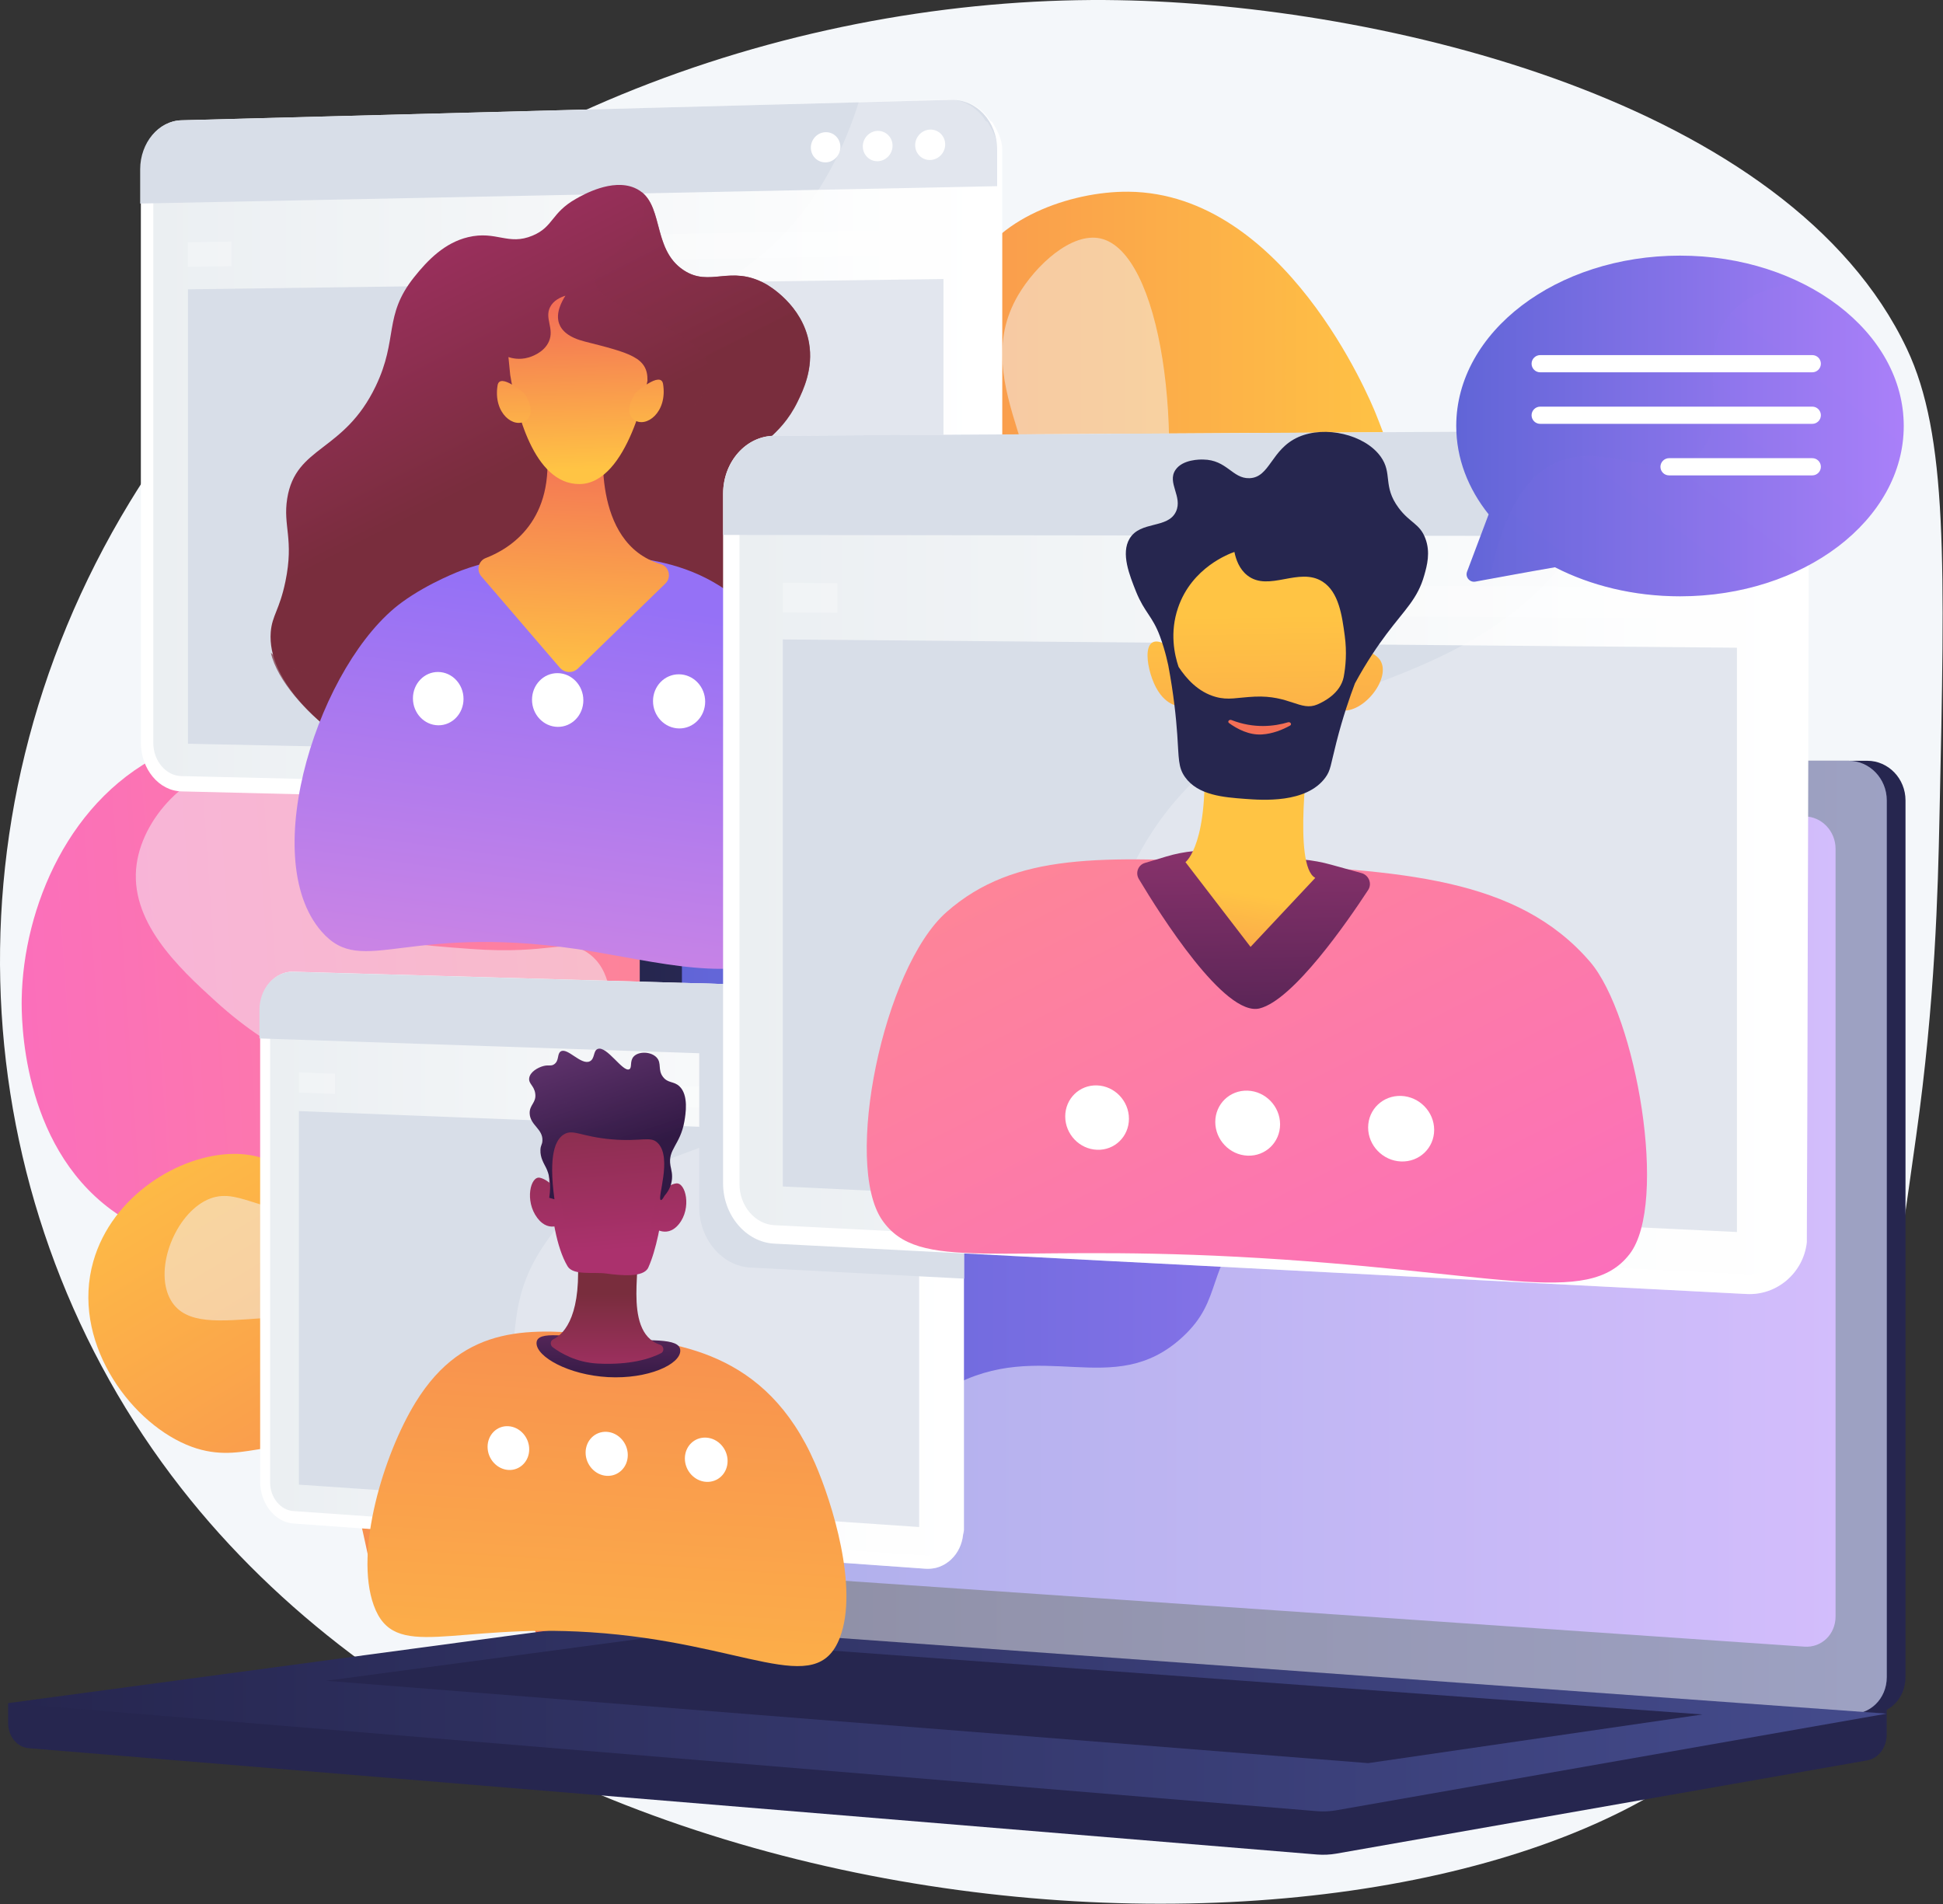 <svg width="801" height="785" viewBox="0 0 801 785" fill="none" xmlns="http://www.w3.org/2000/svg">
<rect x="0" y="0" width="801" height="785" fill="#333333" stroke="none"/>
<path d="M74.668 613.501C236.57 820.606 615.75 823.932 720.726 708.895C762.632 662.988 773.679 584.136 789.94 468.339C797.774 412.596 798.901 367.647 799.549 336.816C801.832 231.925 802.988 179.48 786.107 143.802C737.748 41.673 569.73 1.909 461.147 0.077C453.566 -0.064 445.929 -0.008 438.208 0.218C311.053 3.994 167.582 56.947 79.092 170.039C69.933 181.706 61.394 194.021 53.503 206.985C-27.265 339.832 -13.681 500.522 74.668 613.501Z" fill="#F4F7FA"/>
<path d="M390.299 715.772C425.103 709.431 433.698 634.722 434.797 624.097C437.531 597.494 440.913 564.522 421.693 536.622C393.878 496.295 346.533 506.807 335.233 473.327C328.3 452.755 345.378 446.442 346.195 407.101C346.421 395.8 347.266 355.05 318.746 322.106C298.428 298.602 272.585 289.951 258.917 286.625C254.465 275.381 249.279 258.303 249.392 237.477C249.589 204.082 263.229 191.175 256.156 173.477C248.039 153.186 219.097 142.59 197.059 142.787C138.386 143.323 106.231 220.765 104.032 226.261C98.34 240.492 80.304 285.583 100.932 318.386C117.221 344.313 144.924 342.312 149.151 363.617C153.378 384.894 127.028 393.151 120.8 425.616C115.474 453.318 127.169 486.375 147.883 504.975C182.461 536.059 224.79 511.231 243.305 536.989C264.864 566.974 221.38 619.927 240.599 637.794C258.861 654.759 306.572 614.995 329.85 634.806C346.646 649.123 331.062 677.868 353.748 700.892C355.129 702.245 372.15 719.069 390.299 715.772Z" fill="#D8DEE8"/>
<path opacity="0.5" d="M207.543 160.373C185.251 165.502 174.937 232.658 186.717 290.148C194.833 329.743 206.387 330.475 236.119 397.491C276.39 488.319 261.426 501.142 290.706 532.874C330.893 576.415 372.094 566.41 394.188 608.316C409.153 636.666 404.813 668.821 398.331 692.437C406.644 679.699 419.523 656.14 423.131 624.21C425.47 603.412 429.697 565.818 408.082 542.935C382.127 515.486 343.913 535.636 326.102 510.104C316.013 495.618 325.087 484.543 327.426 435.141C329.794 385.288 330.949 360.348 317.478 339.099C293.412 301.167 250.125 316.61 235.302 283.694C219.943 249.567 258.946 216.228 238.655 181.621C232.061 170.49 218.534 157.836 207.543 160.373Z" fill="#F4F7FA"/>
<path d="M253.591 706.753C215.49 699.793 206.049 617.954 204.837 606.315C201.85 577.175 198.13 541.047 219.21 510.498C249.674 466.338 301.528 477.836 313.899 441.172C321.508 418.627 302.796 411.722 301.894 368.605C301.64 356.233 300.739 311.594 331.935 275.493C354.199 249.764 382.493 240.295 397.457 236.603C402.333 224.26 407.997 205.575 407.884 182.777C407.659 146.197 392.723 132.05 400.473 112.661C409.378 90.426 441.082 78.816 465.205 79.041C529.487 79.633 564.714 164.459 567.137 170.49C573.366 186.074 593.121 235.476 570.519 271.407C552.652 299.814 522.329 297.616 517.679 320.978C513.057 344.284 541.915 353.331 548.735 388.895C554.569 419.247 541.746 455.46 519.06 475.835C481.184 509.878 434.826 482.683 414.535 510.893C390.919 543.752 438.546 601.75 417.494 621.336C397.485 639.907 345.209 596.339 319.733 618.038C301.33 633.735 318.408 665.214 293.552 690.408C292.115 691.958 273.487 710.389 253.591 706.753Z" fill="url(#paint0_linear_3_637)"/>
<path opacity="0.5" d="M453.792 98.345C478.225 103.982 489.526 177.535 476.619 240.52C467.742 283.892 455.06 284.709 422.51 358.121C378.407 457.63 394.78 471.664 362.709 506.412C318.69 554.123 273.572 543.16 249.336 589.04C232.934 620.096 237.697 655.322 244.799 681.193C235.696 667.243 221.577 641.429 217.632 606.456C215.067 583.685 210.417 542.512 234.118 517.431C262.553 487.361 304.43 509.427 323.932 481.471C335.007 465.605 325.059 453.487 322.495 399.351C319.902 344.735 318.634 317.427 333.401 294.121C359.779 252.554 407.18 269.491 423.412 233.447C440.237 196.05 397.514 159.527 419.749 121.651C426.935 109.421 441.758 95.555 453.792 98.345Z" fill="#F4F7FA"/>
<path d="M406.588 720.111C427.414 716.532 438.912 665.242 434.459 625.45C432.74 610.063 431.021 594.76 419.805 580.811C400.895 557.279 379.055 567.594 362.428 548.599C337.882 520.559 368.43 478.54 344.786 455.742C327.398 438.974 305.36 456.39 284.619 438.213C260.552 417.133 275.206 380.554 254.521 371.254C242.488 365.843 234.371 376.777 201.822 374.467C189.084 373.565 182.715 373.114 176.881 369.619C156.45 357.304 166.313 329.433 149.968 312.355C131.96 293.558 93.013 299.109 69.82 309.508C28.281 328.108 9.596 374.692 8.948 411.722C8.807 419.67 8.751 471.326 45.809 498.718C72.751 518.614 108.964 518.023 114.854 517.91C137.737 517.543 142.331 510.893 150.447 515.684C173.922 529.577 141.175 588.363 171.189 625.845C183.447 641.147 204.33 650.616 222.845 651.462C252.774 652.842 265.681 631.199 281.575 638.611C302.148 648.221 289.72 688.689 312.265 700.61C328.215 709.036 340.502 691.986 367.416 699.088C391.313 705.429 394.273 722.225 406.588 720.111Z" fill="url(#paint1_linear_3_637)"/>
<path opacity="0.5" d="M405.432 682.574C395.935 684.941 390.891 659.127 358.454 625.281C323.058 588.307 304.036 592.872 271.092 559.618C233.47 521.63 250.829 508.159 219.322 478.738C176.599 438.889 140.302 459.518 88.927 412.85C73.512 398.844 52.996 379.68 56.349 356.149C59.252 335.745 79.684 314.75 102.877 314.694C103.835 314.694 123.337 314.976 135.793 329.94C151.067 348.314 137.935 367.449 152.082 381.399C159.493 388.698 171.048 389.544 194.185 391.235C227.439 393.658 232.99 386.641 242.093 392.7C262.665 406.424 242.093 447.513 262.975 464.534C280.899 479.161 306.713 457.574 322.41 471.58C341.376 488.489 311.842 527.125 331.372 555.391C348.196 579.712 379.618 564.916 402.276 590.336C429.02 620.406 419.129 679.164 405.432 682.574Z" fill="#F4F7FA"/>
<path d="M284.985 698.75C269.175 699.849 267.034 670.794 239.416 662.114C208.867 652.504 189.478 681.109 168.23 670.174C144.332 657.887 157.774 616.122 130.946 600.425C112.6 589.716 99.833 605.413 76.753 595.578C52.714 585.32 29.239 552.348 38.483 519.995C46.176 492.998 73.963 475.892 96.311 475.722C114.6 475.582 119.786 486.854 135.765 483.557C155.689 479.414 155.21 460.335 176.092 451.74C196.862 443.201 225.269 450.585 240.881 467.55C253.873 481.669 255.197 499.282 256.353 514.669C259.453 555.983 240.599 571.877 250.688 587.744C263.257 607.555 297.667 590.759 313.364 610.401C332.978 635.004 307.728 697.172 284.985 698.75Z" fill="url(#paint2_linear_3_637)"/>
<path opacity="0.5" d="M292.679 668.37C286.901 669.526 285.182 650.701 267.005 634.975C246.151 616.967 230.454 626.183 207.148 611.979C178.234 594.338 189.225 572.159 163.495 554.264C127.423 529.182 82.615 556.631 70.496 536.171C63.423 524.222 71.37 502.41 84.136 495.308C97.748 487.727 107.414 502.128 130.776 498.718C152.673 495.534 153.913 481.471 180.939 474.426C194.1 470.988 211.432 466.479 222.479 474.933C244.15 491.532 232.37 550.797 228.791 568.89C225.494 585.545 222.422 591.999 226.762 598.762C238.119 616.516 275.742 598.199 293.158 617.362C307.699 633.397 300.147 666.877 292.679 668.37Z" fill="#F4F7FA"/>
<path d="M3.369 702.188L777.793 695.594V715.124C777.793 720.422 774.412 724.931 769.846 725.748L550.849 764.216C548.256 764.667 545.607 764.779 542.986 764.582L11.767 720.732C7.032 720.337 3.34 715.828 3.34 710.361V702.188H3.369Z" fill="#26264F"/>
<path d="M284.422 670.879L769.79 706.613C778.47 707.261 785.543 700.469 785.543 691.423V329.996C785.543 320.978 778.47 313.651 769.79 313.651H284.393C277.235 313.651 271.458 320.274 271.458 328.418V655.153C271.458 663.326 277.264 670.371 284.422 670.879Z" fill="#26264F"/>
<path d="M276.672 670.879L762.068 706.613C770.748 707.261 777.822 700.469 777.822 691.423V329.996C777.822 320.978 770.748 313.651 762.068 313.651H276.672C269.514 313.651 263.737 320.274 263.737 328.418V655.153C263.737 663.326 269.514 670.371 276.672 670.879Z" fill="url(#paint3_linear_3_637)"/>
<path d="M291.805 647.855L743.891 678.882C750.965 679.361 756.714 673.781 756.714 666.426V349.977C756.714 342.622 750.965 336.619 743.891 336.591L291.805 334.646C285.915 334.618 281.124 340.029 281.124 346.736V634.976C281.124 641.683 285.887 647.432 291.805 647.855Z" fill="url(#paint4_linear_3_637)"/>
<path d="M502.207 323.543C502.207 326.897 504.716 329.63 507.787 329.63C510.887 329.63 513.396 326.925 513.396 323.543C513.396 320.19 510.887 317.456 507.787 317.456C504.716 317.456 502.207 320.19 502.207 323.543Z" fill="white"/>
<path opacity="0.48" d="M762.068 706.613L279.152 671.076L276.7 670.907C273.403 670.653 270.444 669.047 268.161 666.567C302.909 664.679 324.496 652.335 338.417 639.597C366.373 614.009 361.526 588.758 391.68 571.934C429.302 550.939 458.865 577.542 487.412 551.305C504.716 535.411 496.233 523.546 517.51 499.761C541.098 473.44 556.457 482.289 580.129 458.588C610.086 428.631 595.093 405.325 620.908 383.795C652.217 357.699 685.978 381.85 715.794 356.825C728.645 346.032 735.719 330.335 739.382 313.651H762.068C770.748 313.651 777.822 320.978 777.822 329.996V691.451C777.793 700.469 770.748 707.261 762.068 706.613Z" fill="white"/>
<path d="M257.339 668.906L777.793 706.5L550.849 746.348C548.256 746.799 545.607 746.912 542.986 746.715L3.34 702.16L249.026 669.131C251.788 668.793 254.578 668.709 257.339 668.906Z" fill="url(#paint5_linear_3_637)"/>
<path d="M701.844 706.838L268.556 675.05L134.44 692.945L564.009 726.903L701.844 706.838Z" fill="#26264F"/>
<path d="M58.069 69.769V306.127C58.069 317.033 65.48 326.051 74.808 326.276L152.504 328.165L392.131 334.026C401.882 334.252 410.956 326.333 412.027 315.878C412.111 315.089 413.182 314.271 413.182 313.454V61.653C413.182 57.398 410.984 53.481 409.012 50.24C408.955 50.155 408.392 50.071 408.335 49.986C404.897 44.491 398.866 40.996 392.356 41.165L356.002 42.123L74.865 49.592C65.537 49.845 58.069 58.863 58.069 69.769Z" fill="white"/>
<path d="M392.103 327.347C399.232 327.517 405.038 321.232 405.038 313.341V61.822C405.038 53.931 399.232 47.675 392.103 47.844L74.695 55.904C68.355 56.073 63.197 62.217 63.197 69.657V306.24C63.197 313.651 68.355 319.795 74.695 319.964L392.103 327.347Z" fill="url(#paint6_linear_3_637)"/>
<path d="M74.667 49.592L392.074 41.165C402.558 40.884 411.069 50.071 411.069 61.681V76.758L57.787 83.917V69.769C57.815 58.863 65.368 49.845 74.667 49.592Z" fill="#D8DEE8"/>
<path d="M377.279 59.849C377.279 63.316 380.041 66.049 383.451 65.965C386.861 65.88 389.651 63.006 389.651 59.539C389.651 56.073 386.889 53.34 383.451 53.424C380.041 53.537 377.279 56.411 377.279 59.849Z" fill="white"/>
<path d="M355.692 60.357C355.692 63.795 358.426 66.529 361.808 66.472C365.189 66.388 367.951 63.541 367.951 60.075C367.951 56.609 365.189 53.903 361.808 53.96C358.454 54.044 355.692 56.919 355.692 60.357Z" fill="white"/>
<path d="M334.274 60.864C334.274 64.302 337.008 67.008 340.362 66.951C343.715 66.867 346.449 64.02 346.449 60.582C346.449 57.144 343.715 54.41 340.362 54.495C337.008 54.58 334.274 57.426 334.274 60.864Z" fill="white"/>
<path d="M77.486 306.634L388.946 313.116V115.029L77.486 119.284V306.634Z" fill="#D8DEE8"/>
<g opacity="0.5">
<path opacity="0.5" d="M222.422 97.387L388.946 94.513V105.222L222.422 107.786V97.387Z" fill="white"/>
<path opacity="0.5" d="M95.465 99.585V109.731L77.486 110.012V99.895L95.465 99.585Z" fill="white"/>
</g>
<g opacity="0.5">
<path opacity="0.5" d="M150.475 328.165L390.13 334.026C399.881 334.252 409.012 326.333 410.111 315.878C410.111 315.652 411.238 315.427 411.238 315.201V61.541C411.238 57.342 409.04 53.481 407.123 50.24C407.067 50.155 406.475 50.071 406.419 49.986C403.009 44.35 396.894 40.743 390.299 40.912L354.142 41.87C354.114 41.954 354.03 42.039 354.001 42.123C353.325 44.322 352.564 46.548 351.747 48.831C348.534 57.821 344.251 67.233 338.502 76.533C338.164 77.097 337.797 77.66 337.431 78.224C333.204 84.847 328.695 90.567 324.016 95.584C320.268 99.585 316.379 103.164 312.406 106.349C307.756 110.097 302.937 113.338 298.061 116.241C262.863 137.123 223.352 139.857 197.144 181.706C174.683 217.581 190.775 236.406 169.047 291.303C166.68 297.278 164.143 302.971 161.466 308.438C159.183 313.088 156.788 317.569 154.28 321.88C153.012 323.994 151.744 326.107 150.475 328.165Z" fill="white"/>
</g>
<path d="M277.292 304.718C331.372 296.376 343.405 290.232 348.985 278.763C357.101 262.079 351.211 234.884 337.318 218.173C325.2 203.546 310.123 200.728 310.546 190.611C310.912 182.298 321.226 181.17 328.835 165.473C331.062 160.88 335.373 151.975 333.485 141.294C330.723 125.681 316.745 117.65 315.59 117.03C300.992 108.97 292.707 118.608 281.772 111.365C268.133 102.347 274.304 82.817 261.538 77.435C252.266 73.546 240.458 80.253 237.387 82C227.129 87.834 228.228 93.498 219.576 97.133C209.459 101.389 204.64 94.992 192.945 97.782C183.307 100.093 176.346 107.194 170.681 114.324C157.971 130.303 164.284 139.603 154.9 159.189C141.739 186.666 121.927 183.622 118.405 205.519C116.573 216.961 121.279 222.174 117.672 239.703C115.22 251.539 112.177 253.653 111.613 260.586C110.063 280.594 132.665 298.405 136.892 301.533C163.974 321.683 201.681 316.357 277.292 304.718Z" fill="url(#paint7_linear_3_637)"/>
<path opacity="0.7" d="M191.282 250.581C226.678 248.101 250.773 281.891 260.383 273.606C269.485 265.743 243.812 238.801 252.576 207.52C261.2 176.746 295.159 170.123 292.453 152.735C289.41 133.065 244.009 128.556 245.08 114.127C245.7 105.616 261.707 103.531 264.92 89.947C265.794 86.255 265.512 82.62 264.582 79.21C273.403 86.227 269.401 103.164 281.829 111.393C292.763 118.636 301.048 108.998 315.646 117.058C316.774 117.678 330.78 125.71 333.542 141.322C335.43 152.003 331.118 160.908 328.892 165.502C321.283 181.199 310.968 182.326 310.602 190.639C310.151 200.757 325.256 203.603 337.374 218.201C351.24 234.912 357.158 262.079 349.041 278.791C343.461 290.261 331.428 296.404 277.348 304.746C201.765 316.385 164.059 321.711 137.005 301.618C126.577 293.868 114.29 280.735 111.669 269.125C116.911 274.113 122.068 276.565 126.887 277.495C149.292 281.919 159.719 252.779 191.282 250.581Z" fill="url(#paint8_linear_3_637)"/>
<path d="M337.6 377.679C345.8 357.135 340.812 324.67 339.741 317.822C335.627 291.162 325.961 274.62 322.438 268.73C298.371 228.572 261.989 228.853 234.681 229.079C221.239 229.192 207.317 228.882 190.352 235.138C190.352 235.138 176.966 240.07 165.665 248.327C132.016 272.873 105.554 353.246 132.608 384.105C149.883 403.832 167.666 379.286 245.277 392.446C276.671 397.773 309.897 406.453 329.709 389.29C333.006 386.472 335.599 382.667 337.6 377.679Z" fill="url(#paint9_linear_3_637)"/>
<path d="M248.997 180.945C248.997 180.945 243.248 224.006 272.473 232.601C275.854 233.588 276.897 238.069 274.333 240.549L238.289 275.578C236.119 277.692 232.709 277.523 230.708 275.184L198.412 237.59C196.298 235.138 197.228 231.249 200.187 230.093C210.53 226.12 229.101 214.509 225.184 183.115L248.997 180.945Z" fill="url(#paint10_linear_3_637)"/>
<path d="M266.921 156.906C266.921 157.385 259.03 199.517 238.852 199.573C219.858 199.629 212.671 168.883 210.332 154.539C210.079 152.087 209.825 149.664 209.6 147.212C210.896 147.635 214.081 148.508 217.885 147.381C218.759 147.127 224.254 145.493 226.311 140.73C228.594 135.404 224.395 131.261 226.79 126.583C228.171 123.878 230.961 122.581 233.103 121.905C231.694 124.103 228.932 128.979 230.482 133.375C231.525 136.334 234.456 139.124 240.994 140.787C259.763 145.549 267.118 147.353 266.921 156.906Z" fill="url(#paint11_linear_3_637)"/>
<path d="M261.989 161.979C261.989 161.979 272.444 152.707 273.346 158.315C275.262 170.039 266.301 176.577 261.453 173.111C256.606 169.644 261.989 161.979 261.989 161.979Z" fill="url(#paint12_linear_3_637)"/>
<path d="M216.279 162.345C216.279 162.345 205.993 153.327 205.119 158.907C203.259 170.546 212.024 176.887 216.814 173.392C221.577 169.87 216.279 162.345 216.279 162.345Z" fill="url(#paint13_linear_3_637)"/>
<path d="M269.204 289.049C269.204 295.192 273.994 300.237 279.941 300.321C285.887 300.406 290.706 295.446 290.706 289.274C290.706 283.102 285.887 278.058 279.941 278.002C273.994 277.945 269.204 282.877 269.204 289.049Z" fill="white"/>
<path d="M219.322 288.485C219.322 294.6 224.057 299.589 229.89 299.673C235.752 299.758 240.487 294.854 240.487 288.71C240.487 282.595 235.724 277.579 229.89 277.522C224.057 277.466 219.322 282.37 219.322 288.485Z" fill="white"/>
<path d="M170.231 287.921C170.231 293.98 174.881 298.94 180.63 299.025C186.407 299.109 191.085 294.234 191.085 288.147C191.085 282.06 186.407 277.1 180.63 277.043C174.881 276.987 170.231 281.862 170.231 287.921Z" fill="white"/>
<path d="M107.245 416.457V610.88C107.245 619.842 113.332 627.592 121.054 628.127L185.167 632.721H185.223L381.45 646.755C382.747 646.84 383.987 646.755 385.198 646.53C385.424 646.502 385.649 646.445 385.875 646.389C386.297 646.276 386.748 646.135 387.171 645.994C387.594 645.825 388.016 645.656 388.411 645.459C389.031 645.177 389.623 644.839 390.158 644.473C390.525 644.219 390.891 643.965 391.229 643.684C391.596 643.402 391.934 643.092 392.244 642.782C394.865 640.274 396.612 636.723 397.035 632.665C397.091 632.016 397.373 631.368 397.373 630.692V425.531C397.373 425.334 397.373 425.165 397.373 424.968C397.373 424.742 397.345 424.545 397.345 424.32C397.091 421.332 396.02 418.542 394.611 416.147C394.583 416.062 394.414 416.006 394.357 415.921C392.103 412.173 388.552 409.44 384.466 408.453C383.987 408.341 383.507 408.228 383 408.172C382.493 408.087 381.986 408.115 381.478 408.087L351.944 407.298H351.916L288.17 405.41L120.998 400.619C120.829 400.619 120.66 400.591 120.49 400.619C120.293 400.619 120.068 400.619 119.87 400.619C119.673 400.619 119.476 400.647 119.279 400.675C112.459 401.521 107.245 408.172 107.245 416.457Z" fill="white"/>
<path d="M381.478 641.288C387.284 641.683 391.99 636.807 391.99 630.382V425.475C391.99 419.05 387.256 413.695 381.478 413.526L120.885 405.861C115.643 405.72 111.36 410.539 111.36 416.654V611.247C111.36 617.334 115.615 622.604 120.885 622.97L381.478 641.288Z" fill="url(#paint14_linear_3_637)"/>
<path d="M120.913 400.647L381.507 408.059C390.046 408.313 396.978 416.175 396.978 425.616V437.903L106.963 428.124V416.485C106.935 407.524 113.163 400.422 120.913 400.647Z" fill="#D8DEE8"/>
<path d="M369.417 422.628C369.417 425.447 371.671 427.814 374.433 427.898C377.223 427.983 379.477 425.757 379.477 422.938C379.477 420.12 377.223 417.753 374.433 417.669C371.671 417.612 369.417 419.81 369.417 422.628Z" fill="white"/>
<path d="M351.832 422.093C351.832 424.911 354.058 427.251 356.82 427.335C359.581 427.42 361.836 425.221 361.836 422.403C361.836 419.585 359.581 417.246 356.82 417.162C354.086 417.077 351.832 419.275 351.832 422.093Z" fill="white"/>
<path d="M334.359 421.558C334.359 424.348 336.585 426.715 339.319 426.799C342.053 426.884 344.279 424.686 344.279 421.868C344.279 419.049 342.053 416.71 339.319 416.626C336.585 416.541 334.359 418.739 334.359 421.558Z" fill="white"/>
<path d="M123.224 612.092L378.914 629.565V468.113L123.224 458.081V612.092Z" fill="#D8DEE8"/>
<g opacity="0.5">
<path opacity="0.5" d="M242.741 446.47L378.914 451.402V460.11L242.741 454.953V446.47Z" fill="white"/>
<path opacity="0.5" d="M138.104 442.666V451.007L123.224 450.444V442.13L138.104 442.666Z" fill="white"/>
</g>
<g opacity="0.5">
<path opacity="0.5" d="M185.167 632.721L381.478 646.727C382.775 646.812 384.015 646.727 385.226 646.502C385.452 646.474 385.677 646.417 385.903 646.361C386.326 646.248 386.776 646.107 387.199 645.966C387.622 645.797 388.045 645.628 388.439 645.431C389.059 645.149 389.651 644.811 390.186 644.445C390.553 644.191 390.919 643.937 391.257 643.656C391.624 643.374 391.962 643.064 392.272 642.754C394.893 640.246 396.668 636.723 397.091 632.665C397.091 632.467 397.401 632.27 397.401 632.101V425.503C397.401 425.306 397.401 425.137 397.401 424.94C397.401 424.714 397.373 424.517 397.373 424.292C397.147 421.304 396.048 418.543 394.667 416.119C394.639 416.034 394.442 415.978 394.385 415.893C391.624 411.159 386.805 407.946 381.422 407.777L352.142 406.96C352.113 407.016 352.17 407.101 352.17 407.157C351.183 408.933 350.902 410.708 350.253 412.512C347.633 419.698 344.11 427.222 339.404 434.521C339.122 434.972 338.784 435.423 338.502 435.846C335.035 441.059 331.372 445.54 327.539 449.429C324.467 452.557 321.283 455.291 318.042 457.715C314.238 460.589 310.32 463.013 306.319 465.155C300.401 468.339 294.313 470.904 288.226 473.243C264.638 482.289 240.656 488.038 223.55 514.387C207.205 539.525 215.659 555.025 205.486 588.702C204.415 592.224 203.175 595.944 201.653 599.918C201.258 600.961 200.836 602.003 200.413 603.074C198.468 607.865 196.383 612.459 194.157 616.827C192.268 620.547 190.296 624.126 188.239 627.564C187.252 629.396 186.209 631.087 185.167 632.721Z" fill="white"/>
</g>
<path d="M346.223 675.19C354.114 654.646 342.983 619.363 335.994 603.3C315.703 556.688 278.729 553.249 248.744 550.459C219.548 547.754 191.62 545.133 171.302 578.19C158.113 599.664 146.023 639.625 154.083 661.861C162.565 685.307 186.266 669.244 243.333 672.936C307.249 677.079 336.388 700.779 346.223 675.19Z" fill="url(#paint15_linear_3_637)"/>
<path d="M221.182 553.756C221.182 559.393 234.343 566.861 250.688 567.763C267.09 568.636 280.448 562.549 280.448 556.856C280.448 551.164 267.09 553.024 250.688 552.178C234.343 551.305 221.182 548.12 221.182 553.756Z" fill="url(#paint16_linear_3_637)"/>
<path d="M261.567 516.275C266.076 516.473 255.648 549.022 272.106 554.405C273.713 554.94 273.966 557.167 272.501 557.899C268.077 560.154 259.819 562.859 246.292 562.155C237.556 561.676 231.159 557.899 227.833 555.419C226.706 554.574 226.819 552.798 228.031 552.207C233.047 549.755 240.036 541.498 237.951 516.022L261.567 516.275Z" fill="url(#paint17_linear_3_637)"/>
<path d="M275.347 477.216C275.291 477.639 273.91 507.793 267.259 522.588C265.343 526.815 255.93 525.857 249.843 525.04C244.573 524.335 236.316 525.941 233.977 522.052C224.649 506.384 226.227 468.705 226.227 468.705C226.227 468.705 230.99 456.333 250.66 457.404C270.415 458.475 275.347 477.216 275.347 477.216Z" fill="url(#paint18_linear_3_637)"/>
<path d="M270.697 493.251C270.697 493.251 274.84 488.404 278.757 487.896C282.674 487.389 285.239 498.042 279.885 504.664C274.53 511.287 268.386 505.313 268.386 505.313L270.697 493.251Z" fill="url(#paint19_linear_3_637)"/>
<path d="M230.511 491.532C230.511 491.532 226.424 486.375 222.563 485.557C218.703 484.74 216.223 495.055 221.464 502.072C226.734 509.117 232.793 503.734 232.793 503.734L230.511 491.532Z" fill="url(#paint20_linear_3_637)"/>
<path d="M273.938 492.997C273.403 493.984 272.811 494.885 272.416 494.744C270.754 494.209 277.207 477.497 271.261 471.326C268.189 468.141 264.723 470.79 252.154 469.719C239.557 468.62 236.344 465.379 232.54 467.634C229.073 469.691 226.002 475.807 228.566 494.434C227.862 494.237 227.129 494.04 226.424 493.814C227.383 487.784 226.34 483.923 225.128 481.471C224.254 479.667 222.676 477.356 222.789 474.087C222.873 472.058 223.522 472.002 223.606 470.339C223.916 465.464 218.618 463.97 218.364 459.151C218.167 455.431 221.211 454.699 220.647 450.81C220.168 447.512 217.801 446.808 218.167 444.441C218.562 441.876 221.774 440.101 224.001 439.509C226.283 438.917 227.129 439.678 228.453 438.776C230.623 437.283 229.581 434.464 231.159 433.478C233.949 431.731 239.529 439.283 243.136 437.564C245.306 436.522 244.489 433.196 246.405 432.464C250.153 431.026 256.776 442.186 259.425 440.833C260.693 440.185 259.481 437.48 261.257 435.564C263.37 433.337 268.415 433.506 270.725 436.014C272.867 438.353 271.064 441.031 273.318 443.99C275.375 446.667 277.743 445.681 280.053 447.822C283.999 451.486 282.618 459.433 282.139 462.279C280.448 472.03 275.206 473.806 276.39 480.569C276.7 482.288 277.376 484.233 276.897 486.995C276.446 489.7 275.065 491.701 273.938 492.997Z" fill="url(#paint21_linear_3_637)"/>
<g opacity="0.3">
<path opacity="0.3" d="M225.973 469.945C226.424 465.182 222.873 462.815 223.493 459.405C223.973 456.672 226.932 454.332 229.722 453.91C235.668 453.008 239.529 462.336 245.475 461.547C250.069 460.955 249.561 455.122 254.775 452.98C263.032 449.57 271.712 461.181 277.235 458.278C278.898 457.404 280.589 455.037 280.702 448.471C283.886 452.36 282.618 459.602 282.167 462.28C280.476 472.03 275.235 473.806 276.418 480.569C276.728 482.288 277.405 484.233 276.925 486.995C276.446 489.728 275.065 491.729 273.938 493.025C273.403 494.012 272.811 494.914 272.416 494.773C270.754 494.237 277.207 477.526 271.261 471.354C268.189 468.169 264.723 470.819 252.154 469.748C239.557 468.649 236.344 465.408 232.54 467.662C229.073 469.719 226.002 475.835 228.566 494.463C227.862 494.265 227.129 494.068 226.424 493.843C227.383 487.812 226.34 483.951 225.128 481.499C224.762 480.767 224.283 479.921 223.86 478.991C223.944 477.413 224.198 475.666 224.762 473.834C225.382 471.664 225.833 471.467 225.973 469.945Z" fill="url(#paint22_linear_3_637)"/>
</g>
<path d="M282.336 601.299C282.336 606.343 286.281 610.655 291.129 610.937C296.004 611.219 299.949 607.386 299.949 602.342C299.949 597.297 296.004 592.985 291.129 592.704C286.281 592.422 282.336 596.254 282.336 601.299Z" fill="white"/>
<path d="M241.417 598.875C241.417 603.864 245.306 608.175 250.097 608.457C254.916 608.739 258.805 604.906 258.805 599.89C258.805 594.874 254.916 590.59 250.097 590.308C245.306 590.055 241.417 593.887 241.417 598.875Z" fill="white"/>
<path d="M201.005 596.508C201.005 601.468 204.837 605.723 209.572 606.033C214.306 606.315 218.167 602.51 218.167 597.522C218.167 592.534 214.306 588.279 209.572 587.997C204.837 587.715 201.005 591.548 201.005 596.508Z" fill="white"/>
<path d="M288.254 405.41V497.76C288.254 510.865 297.667 521.968 309.334 522.588L378.914 526.195L391.99 526.872L397.457 527.154V425.56C397.457 425.362 397.457 425.193 397.457 424.996C397.457 424.771 397.429 424.573 397.429 424.348C397.204 421.361 396.105 418.599 394.724 416.175C394.696 416.091 394.498 416.034 394.442 415.95C391.68 411.215 386.861 408.003 381.478 407.834L352.085 407.016C352.057 407.073 352.029 407.157 352.001 407.214L288.254 405.41Z" fill="#D8DEE8"/>
<path d="M298.935 203.687C298.935 192.218 306.206 182.608 315.788 180.353C316.126 180.269 316.52 180.212 316.858 180.128C317.901 179.931 319 179.846 320.071 179.846L521.427 178.662L720.106 177.507C720.529 177.507 720.951 177.507 721.346 177.535C726.644 177.789 731.491 179.846 735.38 183.143C735.465 183.2 735.521 183.256 735.606 183.312C736.169 183.791 736.705 184.299 737.212 184.834L737.24 184.862C737.55 185.172 737.832 185.51 738.114 185.849C741.975 190.358 744.342 196.332 744.342 202.898V221.244V508.977C744.342 511.175 744.088 513.317 743.581 515.317C743.271 516.529 742.905 517.685 742.426 518.812C739.354 526.28 732.9 531.691 725.038 532.987C723.46 533.241 721.797 533.353 720.106 533.269L416.057 517.516L320.015 512.556C308.376 511.964 298.935 500.832 298.935 487.756V220.709V203.687Z" fill="#D8DEE8"/>
<path d="M298.09 203.547V487.897C298.09 501.001 307.53 512.133 319.169 512.725L416.621 517.769L720.05 533.495C732.478 534.143 743.468 524.815 744.849 512.133C744.962 511.175 745.723 202.786 745.723 202.786C745.723 197.6 743.553 192.81 741.045 188.78C740.96 188.667 740.566 188.554 740.481 188.441C736.113 181.678 728.56 177.282 720.219 177.338L673.973 177.62L319.197 179.705C307.559 179.733 298.09 190.414 298.09 203.547Z" fill="white"/>
<path d="M720.05 525.35C729.124 525.801 736.536 518.389 736.536 508.779V202.786C736.536 193.204 729.124 185.426 720.05 185.454L319.198 187.258C311.279 187.286 304.853 194.585 304.853 203.518V488.207C304.853 497.14 311.279 504.721 319.198 505.116L720.05 525.35Z" fill="url(#paint23_linear_3_637)"/>
<path d="M319.197 179.649L720.05 177.31C733.436 177.225 744.314 188.61 744.314 202.757V221.104L298.118 220.54V203.518C298.146 190.414 307.53 179.733 319.197 179.649Z" fill="#D8DEE8"/>
<path d="M701.168 199.686C701.168 203.885 704.691 207.295 709.031 207.295C713.399 207.295 716.922 203.857 716.922 199.658C716.922 195.43 713.399 192.049 709.031 192.049C704.691 192.049 701.168 195.459 701.168 199.686Z" fill="white"/>
<path d="M673.663 199.742C673.663 203.941 677.158 207.323 681.469 207.323C685.781 207.323 689.304 203.913 689.304 199.714C689.304 195.515 685.809 192.133 681.469 192.133C677.158 192.133 673.663 195.543 673.663 199.742Z" fill="white"/>
<path d="M646.44 199.799C646.44 203.969 649.906 207.351 654.162 207.323C658.445 207.323 661.911 203.941 661.911 199.742C661.911 195.571 658.445 192.19 654.162 192.218C649.878 192.246 646.44 195.628 646.44 199.799Z" fill="white"/>
<path d="M322.72 489.165L716.048 507.934V267.039L322.72 263.629V489.165Z" fill="#D8DEE8"/>
<g opacity="0.5">
<path opacity="0.5" d="M504.744 241.112L716.048 242.099V255.118L504.744 253.681V241.112Z" fill="white"/>
<path opacity="0.5" d="M345.209 240.38V252.61L322.72 252.469V240.267L345.209 240.38Z" fill="white"/>
</g>
<g opacity="0.5">
<path opacity="0.5" d="M416.62 517.769L720.049 533.494C732.477 534.142 743.524 524.814 744.905 512.133C744.905 511.851 745.694 202.645 745.694 202.645C745.694 197.544 743.524 192.781 741.101 188.779C741.016 188.667 740.594 188.554 740.509 188.441C736.169 181.509 728.532 176.943 720.078 177L674.086 177.281C674.057 177.394 673.973 177.507 673.916 177.591C673.071 180.24 672.085 182.946 671.07 185.679C666.984 196.529 661.545 207.858 654.246 218.99C653.795 219.666 653.344 220.343 652.893 221.019C647.51 228.966 641.818 235.786 635.843 241.76C631.081 246.523 626.149 250.722 621.104 254.498C615.186 258.923 609.099 262.727 602.899 266.081C558.316 290.401 508.379 292.571 475.322 342.424C447.028 385.091 467.29 408.341 439.926 473.919C436.967 481.049 433.755 487.84 430.373 494.322C427.498 499.874 424.483 505.172 421.355 510.301C419.833 512.809 418.227 515.317 416.62 517.769Z" fill="white"/>
</g>
<path d="M561.783 464.929C561.783 473.891 568.8 481.472 577.452 481.838C586.132 482.204 593.205 475.215 593.205 466.197C593.205 457.179 586.132 449.627 577.452 449.288C568.8 448.95 561.783 455.967 561.783 464.929Z" fill="white"/>
<path d="M498.826 462.365C498.826 471.242 505.674 478.71 514.157 479.076C522.667 479.443 529.572 472.51 529.572 463.605C529.572 454.699 522.667 447.203 514.157 446.893C505.674 446.583 498.826 453.516 498.826 462.365Z" fill="white"/>
<path d="M437.249 459.885C437.249 468.649 443.957 476.061 452.242 476.399C460.555 476.766 467.319 469.917 467.319 461.097C467.319 452.276 460.555 444.892 452.242 444.582C443.928 444.272 437.249 451.12 437.249 459.885Z" fill="white"/>
<path d="M509.817 518.135C616.286 523.715 654.415 539.553 671.803 517.036C687.895 496.21 674.565 418.598 655.43 396.448C625.417 361.672 577.734 359.023 513.593 355.895C454.356 353.02 418.368 351.273 390.215 376.016C364.119 398.984 347.548 479.752 363.696 503.058C378.745 524.786 411.182 512.95 509.817 518.135Z" fill="url(#paint24_linear_3_637)"/>
<path d="M548.848 356.515L561.276 359.953C564.319 360.799 565.728 364.349 564.009 366.942C555.527 379.906 533.179 412.286 519.257 415.752C504.913 419.303 478.31 377.144 469.489 362.405C467.967 359.869 469.179 356.6 471.969 355.782L480.874 353.105C488.173 350.907 495.895 350.174 503.588 350.963L537.237 354.373C541.154 354.74 545.043 355.444 548.848 356.515Z" fill="url(#paint25_linear_3_637)"/>
<path d="M539.632 308.325C539.632 308.325 532.841 357.05 542.225 361.926L515.537 390.389L488.709 355.444C488.709 355.444 498.826 347.976 496.149 307.761L539.632 308.325Z" fill="url(#paint26_linear_3_637)"/>
<path d="M555.47 238.435C556.428 239.759 569.11 301.646 525.485 307.507C482.424 313.313 480.564 268.166 481.1 249.031C481.635 229.896 501.277 222.963 512.55 221.639C523.879 220.314 552.032 233.785 555.47 238.435Z" fill="url(#paint27_linear_3_637)"/>
<path d="M558.006 274.479C558.006 274.479 560.205 264.39 567.701 270.759C575.225 277.128 563.276 293.727 553.441 292.938L558.006 274.479Z" fill="url(#paint28_linear_3_637)"/>
<path d="M482.424 266.87C483.664 267.715 487.187 291.19 487.187 291.19C487.187 291.19 481.015 291.839 476.534 283.384C472.11 274.958 469.968 258.275 482.424 266.87Z" fill="url(#paint29_linear_3_637)"/>
<path d="M465.656 222.09C470.137 214.593 481.494 218.144 484.819 210.873C487.609 204.758 481.043 199.037 484.566 193.767C487.525 189.343 494.739 189.427 496.007 189.456C505.786 189.568 508.041 197.346 515.03 197.149C523.597 196.924 523.935 185.2 535.264 180.184C546.311 175.309 562.544 179.141 569.11 188.159C574.239 195.176 569.871 200.362 576.578 209.38C581.2 215.608 585.314 215.862 587.597 221.977C589.767 227.698 588.301 233.165 587.146 237.195C584.412 246.889 579.283 251.145 571.59 261.403C568.152 265.996 563.417 272.788 558.57 281.75C556.541 287.132 553.61 295.474 550.933 306.014C548.481 315.596 548.622 317.54 546.339 320.64C538.477 331.236 520.582 329.912 513.085 329.348C504.518 328.7 493.866 327.911 488.511 320.358C485.637 316.3 486.003 312.665 485.327 302.914C484.848 295.953 483.861 286.23 481.635 274.394C481.579 274.394 480.649 268.983 478.169 262.276C475.069 253.935 471.856 252.582 468.361 243.987C465.628 237.11 462.021 228.205 465.656 222.09ZM501.108 287.301C506.406 288.795 509.985 287.555 517.172 287.217C531.601 286.54 536.194 293.36 543.042 290.458C545.888 289.246 552.511 285.836 553.92 279.185C554.737 274.873 555.301 268.955 554.371 262.107C553.244 253.737 551.919 244.071 545.212 239.788C535.49 233.588 523.118 244.156 514.241 237.251C510.859 234.602 509.506 230.6 508.886 227.557C506.914 228.233 491.357 233.869 485.665 250.525C482.142 260.755 484.171 269.942 485.862 274.93C489.047 279.805 493.95 285.301 501.108 287.301Z" fill="#26264F"/>
<path d="M530.981 297.785C525.401 299.448 517.031 300.519 507.675 296.855C506.716 296.489 505.871 297.531 506.688 298.123C510.042 300.547 514.917 303.14 520.244 302.801C524.64 302.52 528.698 300.885 531.826 299.138C532.7 298.659 531.995 297.503 530.981 297.785Z" fill="url(#paint30_linear_3_637)"/>
<path d="M564.01 464.844C564.01 472.284 570.097 478.569 577.593 478.85C585.117 479.132 591.233 473.299 591.233 465.831C591.233 458.362 585.117 452.078 577.593 451.824C570.097 451.571 564.01 457.404 564.01 464.844Z" fill="white"/>
<path d="M500.996 462.562C500.996 469.945 506.97 476.173 514.326 476.455C521.709 476.737 527.712 470.96 527.712 463.548C527.712 456.137 521.709 449.908 514.326 449.655C506.97 449.401 500.996 455.178 500.996 462.562Z" fill="white"/>
<path d="M439.138 460.279C439.138 467.606 444.999 473.75 452.242 474.032C459.485 474.313 465.403 468.593 465.403 461.237C465.403 453.882 459.513 447.738 452.242 447.485C444.971 447.259 439.138 452.98 439.138 460.279Z" fill="white"/>
<path d="M613.693 212.057C605.21 201.433 600.335 188.977 600.335 175.619C600.335 136.841 641.649 105.391 692.573 105.391C743.496 105.391 784.81 136.841 784.81 175.619C784.81 214.397 743.496 245.847 692.573 245.847C673.466 245.847 655.74 241.422 641.029 233.87C631.306 235.533 616.201 238.323 608.226 239.788C605.887 240.211 603.97 237.928 604.788 235.702L613.693 212.057Z" fill="url(#paint31_linear_3_637)"/>
<g opacity="0.3">
<path opacity="0.3" d="M642.1 190.471C662.785 181.763 685.528 200.137 699.759 187.314C714.104 174.407 698.604 148.903 712.328 130.698C718.866 122.018 729.885 117.932 742.454 116.494C767.958 128.979 784.839 150.791 784.839 175.591C784.839 214.368 743.525 245.819 692.601 245.819C673.494 245.819 655.768 241.394 641.057 233.842C633.392 235.138 622.373 237.167 614.144 238.689C620.175 207.267 631.335 195.008 642.1 190.471Z" fill="url(#paint32_linear_3_637)"/>
</g>
<path d="M631.391 149.946C631.391 151.89 632.969 153.496 634.942 153.496H747.104C749.048 153.496 750.655 151.918 750.655 149.946C750.655 148.001 749.077 146.395 747.104 146.395H634.97C632.997 146.395 631.391 148.001 631.391 149.946Z" fill="white"/>
<path d="M631.391 171.195C631.391 173.139 632.969 174.745 634.942 174.745H747.104C749.048 174.745 750.655 173.167 750.655 171.195C750.655 169.25 749.077 167.644 747.104 167.644H634.97C632.997 167.644 631.391 169.25 631.391 171.195Z" fill="white"/>
<path d="M684.513 192.443C684.513 194.388 686.091 195.994 688.064 195.994H747.104C749.048 195.994 750.655 194.416 750.655 192.443C750.655 190.499 749.077 188.892 747.104 188.892H688.092C686.119 188.892 684.513 190.499 684.513 192.443Z" fill="white"/>
<defs>
<linearGradient id="paint0_linear_3_637" x1="581.125" y1="393.129" x2="202.522" y2="393.129" gradientUnits="userSpaceOnUse">
<stop stop-color="#FFC444"/>
<stop offset="0.996" stop-color="#F36F56"/>
</linearGradient>
<linearGradient id="paint1_linear_3_637" x1="425.844" y1="498.542" x2="16.496" y2="526.772" gradientUnits="userSpaceOnUse">
<stop stop-color="#FF9085"/>
<stop offset="1" stop-color="#FB6FBB"/>
</linearGradient>
<linearGradient id="paint2_linear_3_637" x1="86.945" y1="422.69" x2="271.435" y2="729.218" gradientUnits="userSpaceOnUse">
<stop stop-color="#FFC444"/>
<stop offset="0.996" stop-color="#F36F56"/>
</linearGradient>
<linearGradient id="paint3_linear_3_637" x1="777.804" y1="510.154" x2="263.73" y2="510.154" gradientUnits="userSpaceOnUse">
<stop stop-color="#444B8C"/>
<stop offset="0.996" stop-color="#26264F"/>
</linearGradient>
<linearGradient id="paint4_linear_3_637" x1="756.69" y1="506.776" x2="281.115" y2="506.776" gradientUnits="userSpaceOnUse">
<stop stop-color="#AA80F9"/>
<stop offset="0.996" stop-color="#6165D7"/>
</linearGradient>
<linearGradient id="paint5_linear_3_637" x1="777.804" y1="707.817" x2="3.373" y2="707.817" gradientUnits="userSpaceOnUse">
<stop stop-color="#444B8C"/>
<stop offset="0.996" stop-color="#26264F"/>
</linearGradient>
<linearGradient id="paint6_linear_3_637" x1="405.022" y1="187.601" x2="63.192" y2="187.601" gradientUnits="userSpaceOnUse">
<stop stop-color="white"/>
<stop offset="0.996" stop-color="#EBEFF2"/>
</linearGradient>
<linearGradient id="paint7_linear_3_637" x1="149.977" y1="61.949" x2="215.623" y2="190.506" gradientUnits="userSpaceOnUse">
<stop stop-color="#AB316D"/>
<stop offset="1" stop-color="#792D3D"/>
</linearGradient>
<linearGradient id="paint8_linear_3_637" x1="148.41" y1="59.477" x2="214.719" y2="189.333" gradientUnits="userSpaceOnUse">
<stop stop-color="#AB316D"/>
<stop offset="1" stop-color="#792D3D"/>
</linearGradient>
<linearGradient id="paint9_linear_3_637" x1="214.372" y1="474.793" x2="245.843" y2="246.628" gradientUnits="userSpaceOnUse">
<stop offset="0.004" stop-color="#E38DDD"/>
<stop offset="1" stop-color="#9571F6"/>
</linearGradient>
<linearGradient id="paint10_linear_3_637" x1="234.439" y1="281.524" x2="239.045" y2="181.565" gradientUnits="userSpaceOnUse">
<stop stop-color="#FFC444"/>
<stop offset="0.996" stop-color="#F36F56"/>
</linearGradient>
<linearGradient id="paint11_linear_3_637" x1="239.357" y1="193.633" x2="237.593" y2="126.073" gradientUnits="userSpaceOnUse">
<stop stop-color="#FFC444"/>
<stop offset="0.996" stop-color="#F36F56"/>
</linearGradient>
<linearGradient id="paint12_linear_3_637" x1="267.073" y1="186.535" x2="265.448" y2="124.31" gradientUnits="userSpaceOnUse">
<stop stop-color="#FFC444"/>
<stop offset="0.996" stop-color="#F36F56"/>
</linearGradient>
<linearGradient id="paint13_linear_3_637" x1="212.41" y1="188.128" x2="210.81" y2="126.88" gradientUnits="userSpaceOnUse">
<stop stop-color="#FFC444"/>
<stop offset="0.996" stop-color="#F36F56"/>
</linearGradient>
<linearGradient id="paint14_linear_3_637" x1="391.994" y1="523.577" x2="111.384" y2="523.577" gradientUnits="userSpaceOnUse">
<stop stop-color="white"/>
<stop offset="0.996" stop-color="#EBEFF2"/>
</linearGradient>
<linearGradient id="paint15_linear_3_637" x1="266.623" y1="389.595" x2="241.752" y2="786.073" gradientUnits="userSpaceOnUse">
<stop offset="0.004" stop-color="#F36F56"/>
<stop offset="1" stop-color="#FFC444"/>
</linearGradient>
<linearGradient id="paint16_linear_3_637" x1="250.555" y1="570.279" x2="251.36" y2="521.144" gradientUnits="userSpaceOnUse">
<stop stop-color="#311944"/>
<stop offset="1" stop-color="#893976"/>
</linearGradient>
<linearGradient id="paint17_linear_3_637" x1="250.154" y1="574.852" x2="250.413" y2="533.429" gradientUnits="userSpaceOnUse">
<stop stop-color="#AB316D"/>
<stop offset="1" stop-color="#792D3D"/>
</linearGradient>
<linearGradient id="paint18_linear_3_637" x1="253.631" y1="515.486" x2="246.765" y2="432.828" gradientUnits="userSpaceOnUse">
<stop stop-color="#AB316D"/>
<stop offset="1" stop-color="#792D3D"/>
</linearGradient>
<linearGradient id="paint19_linear_3_637" x1="276.823" y1="514.187" x2="270.047" y2="432.625" gradientUnits="userSpaceOnUse">
<stop stop-color="#AB316D"/>
<stop offset="1" stop-color="#792D3D"/>
</linearGradient>
<linearGradient id="paint20_linear_3_637" x1="227.132" y1="516.515" x2="220.271" y2="433.927" gradientUnits="userSpaceOnUse">
<stop stop-color="#AB316D"/>
<stop offset="1" stop-color="#792D3D"/>
</linearGradient>
<linearGradient id="paint21_linear_3_637" x1="255.382" y1="475.957" x2="237.064" y2="419.144" gradientUnits="userSpaceOnUse">
<stop stop-color="#311944"/>
<stop offset="1" stop-color="#6B3976"/>
</linearGradient>
<linearGradient id="paint22_linear_3_637" x1="255.329" y1="475.795" x2="236.876" y2="418.566" gradientUnits="userSpaceOnUse">
<stop stop-color="#311944"/>
<stop offset="1" stop-color="#6B3976"/>
</linearGradient>
<linearGradient id="paint23_linear_3_637" x1="736.552" y1="355.407" x2="304.84" y2="355.407" gradientUnits="userSpaceOnUse">
<stop stop-color="white"/>
<stop offset="0.996" stop-color="#EBEFF2"/>
</linearGradient>
<linearGradient id="paint24_linear_3_637" x1="389.506" y1="212.246" x2="572.922" y2="573.285" gradientUnits="userSpaceOnUse">
<stop stop-color="#FF9085"/>
<stop offset="1" stop-color="#FB6FBB"/>
</linearGradient>
<linearGradient id="paint25_linear_3_637" x1="518.939" y1="479.135" x2="515.896" y2="313.028" gradientUnits="userSpaceOnUse">
<stop stop-color="#311944"/>
<stop offset="0.555" stop-color="#6F2B60"/>
<stop offset="1" stop-color="#A03976"/>
</linearGradient>
<linearGradient id="paint26_linear_3_637" x1="513.989" y1="368.374" x2="502.485" y2="443.15" gradientUnits="userSpaceOnUse">
<stop stop-color="#FFC444"/>
<stop offset="0.996" stop-color="#F36F56"/>
</linearGradient>
<linearGradient id="paint27_linear_3_637" x1="519.439" y1="253.569" x2="522.327" y2="444.192" gradientUnits="userSpaceOnUse">
<stop stop-color="#FFC444"/>
<stop offset="0.996" stop-color="#F36F56"/>
</linearGradient>
<linearGradient id="paint28_linear_3_637" x1="565.861" y1="243.305" x2="547.094" y2="433.43" gradientUnits="userSpaceOnUse">
<stop stop-color="#FFC444"/>
<stop offset="0.996" stop-color="#F36F56"/>
</linearGradient>
<linearGradient id="paint29_linear_3_637" x1="479.725" y1="253.895" x2="482.608" y2="444.131" gradientUnits="userSpaceOnUse">
<stop stop-color="#FFC444"/>
<stop offset="0.996" stop-color="#F36F56"/>
</linearGradient>
<linearGradient id="paint30_linear_3_637" x1="509.887" y1="216.93" x2="518.134" y2="288.129" gradientUnits="userSpaceOnUse">
<stop stop-color="#FFC444"/>
<stop offset="0.996" stop-color="#F36F56"/>
</linearGradient>
<linearGradient id="paint31_linear_3_637" x1="784.832" y1="175.614" x2="600.333" y2="175.614" gradientUnits="userSpaceOnUse">
<stop stop-color="#AA80F9"/>
<stop offset="0.996" stop-color="#6165D7"/>
</linearGradient>
<linearGradient id="paint32_linear_3_637" x1="760.48" y1="127.081" x2="600.374" y2="337.937" gradientUnits="userSpaceOnUse">
<stop stop-color="#AA80F9"/>
<stop offset="0.996" stop-color="#6165D7"/>
</linearGradient>
</defs>
</svg>
